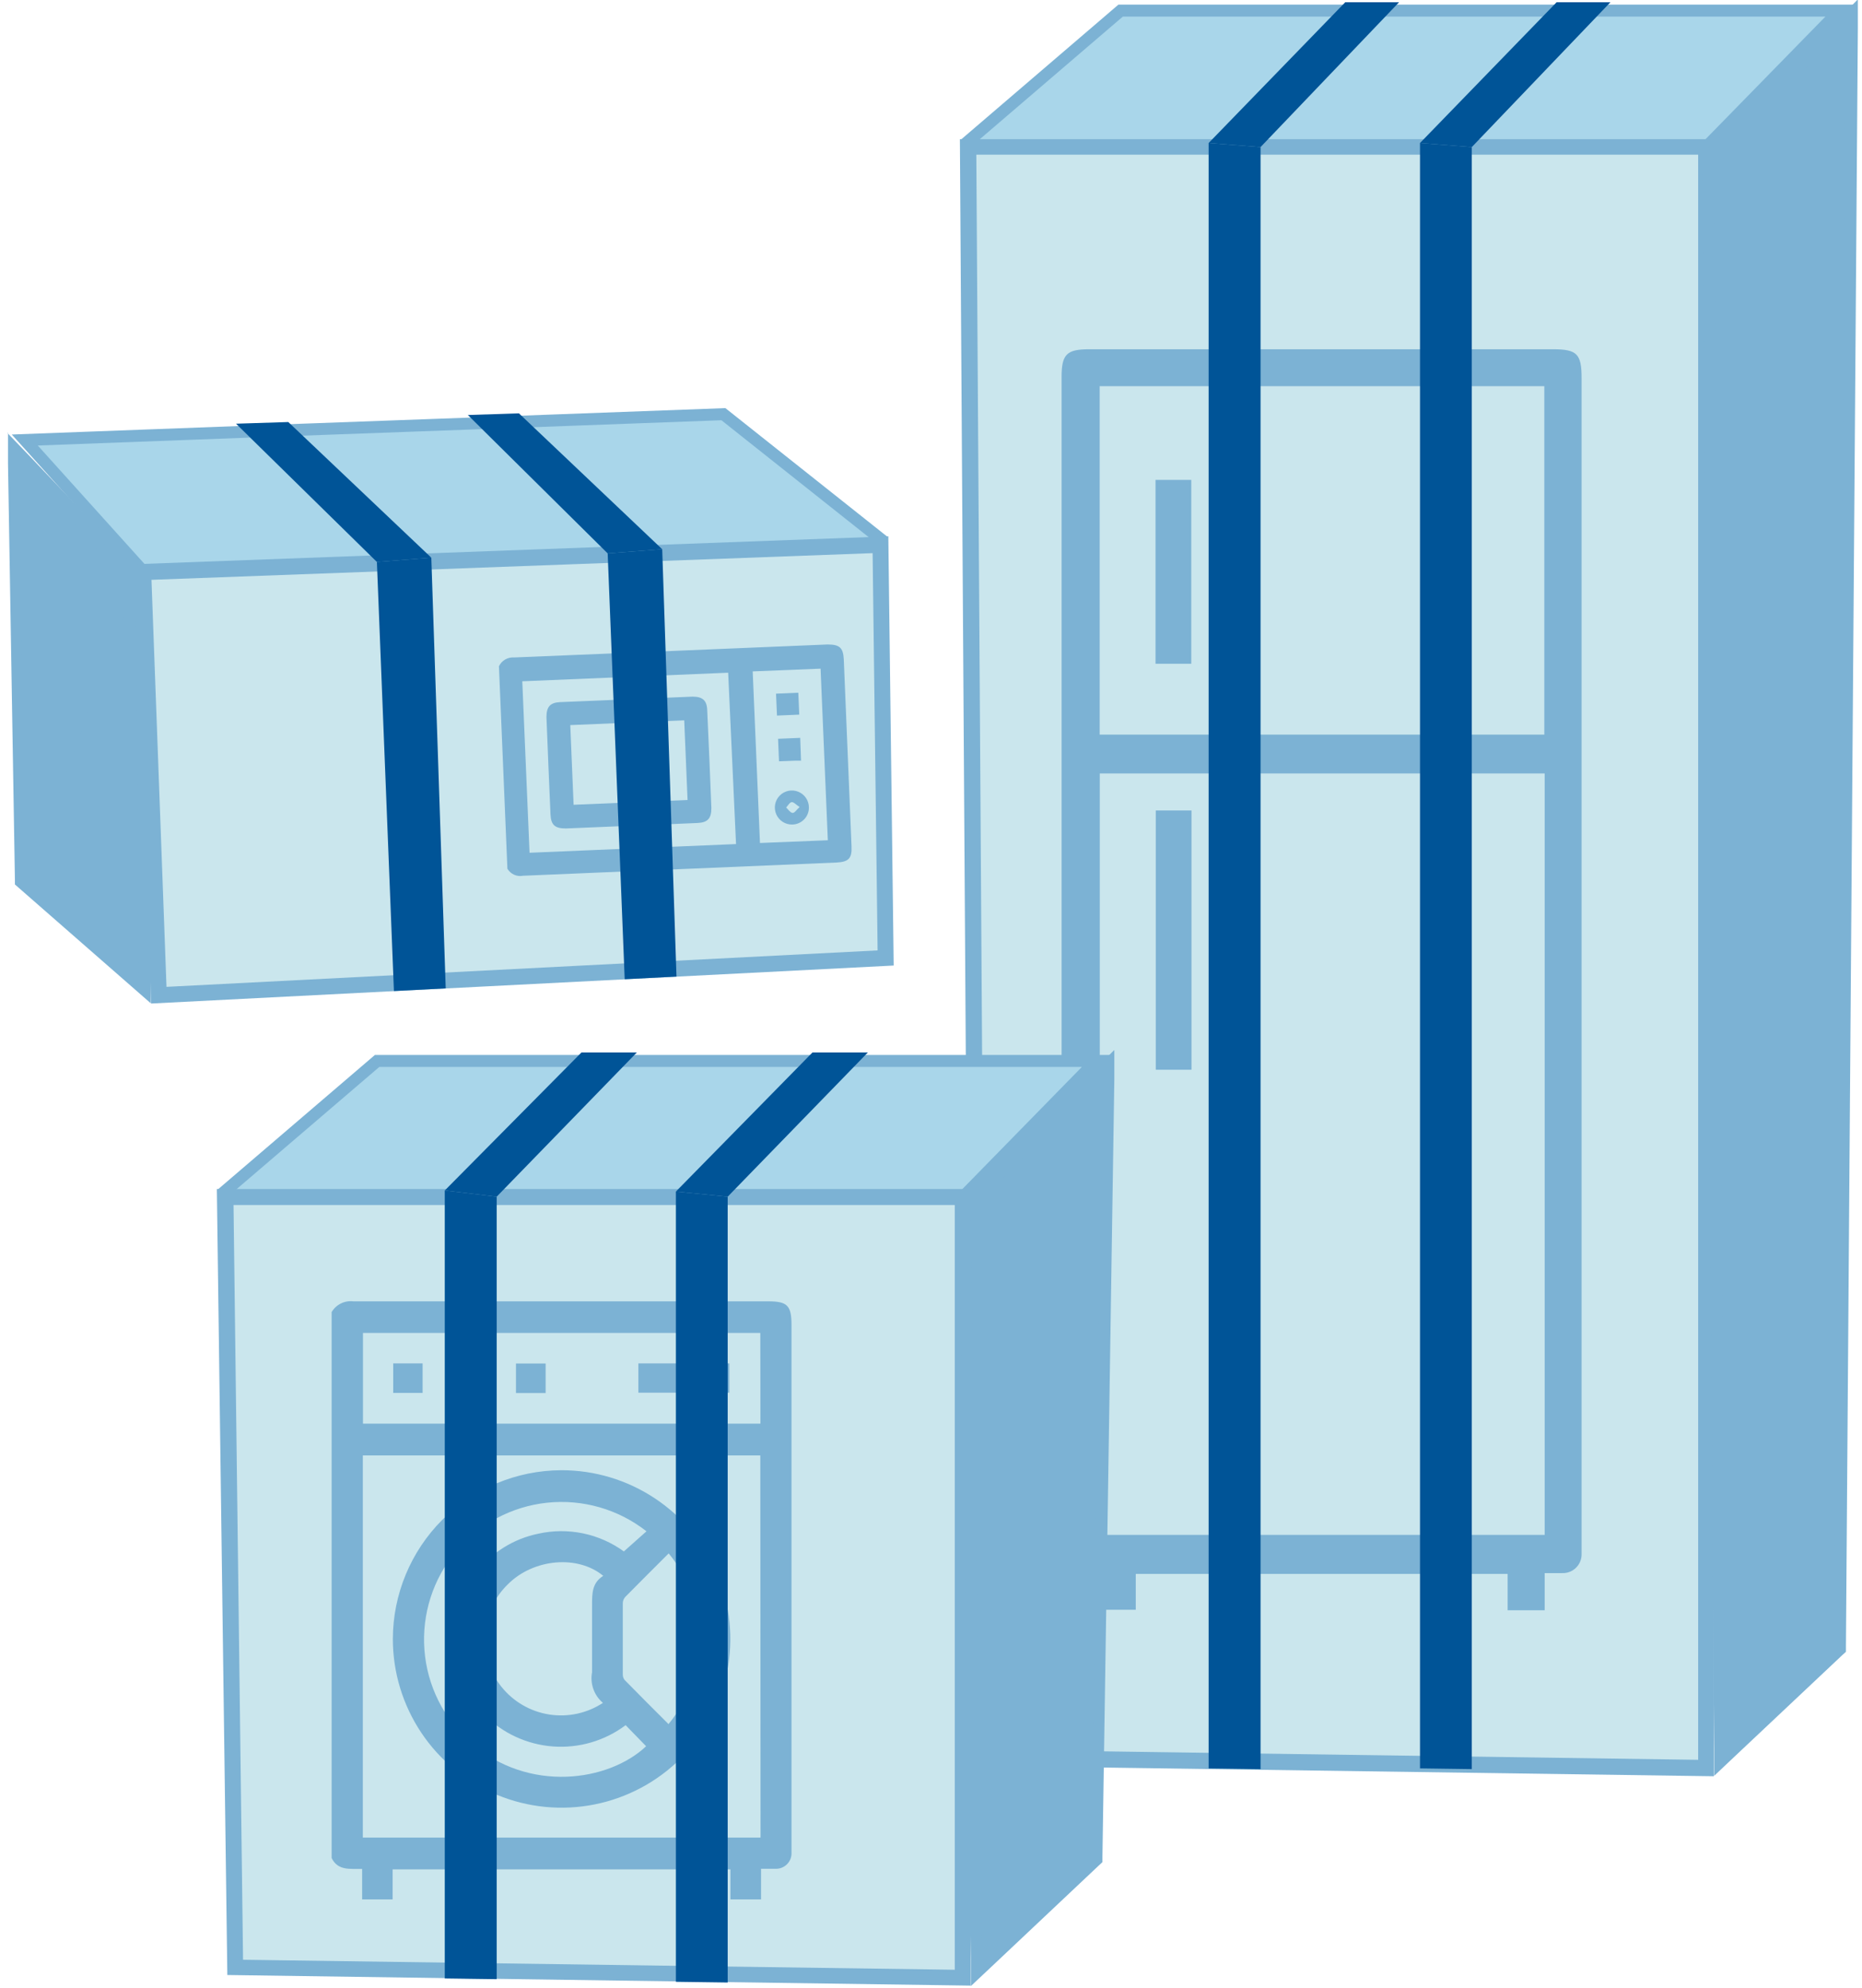 <svg width="207" height="221" viewBox="0 0 207 221" fill="none" xmlns="http://www.w3.org/2000/svg">
<g clip-path="url(#clip0_178_120)">
<path d="M189.356 16.68L204.513 1.178H176.422H153.19H124.583L107.268 16.018" fill="#A9D6EA"/>
<path d="M189.356 16.68L204.513 1.178H176.422H153.19H124.583L107.268 16.018" stroke="#7CB2D4" stroke-width="1.33" stroke-miterlimit="10"/>
<path d="M108.817 195.377L107.665 16.309H189.686V196.515L108.817 195.377Z" fill="#CAE6ED"/>
<path d="M188.786 17.196V195.628L109.677 194.503L108.539 17.196H188.786ZM190.573 15.475H106.712L107.877 196.277L190.52 197.455V15.475H190.573Z" fill="#7CB2D4"/>
<path d="M189.912 17.5L205.876 1.602L204.539 183.357L191.196 195.919L189.912 17.5Z" fill="#7CB2D4"/>
<path d="M205.201 3.204L203.877 183.079L191.844 194.397L190.52 17.765L205.148 3.204M206.472 0L204.261 2.237L189.633 16.799L189.236 17.196V17.752L190.56 194.371V197.415L192.758 195.337L204.791 184.005L205.214 183.622V183.052L206.538 3.19V-0.026L206.472 0Z" fill="#7CB2D4"/>
<path d="M134.366 15.899L149.549 0.251H155.533L140.137 16.349L134.366 15.899Z" fill="#005497"/>
<path d="M126.264 178.949H122.147V174.885C121.94 174.871 121.732 174.871 121.525 174.885C118.878 175.096 118.017 174.302 118.017 171.271C118.017 133.569 118.017 79.599 118.017 41.898C118.017 39.396 118.586 38.826 121.049 38.826H172.676C175.324 38.826 175.827 39.356 175.827 42.03V171.641C175.827 171.999 175.827 172.369 175.827 172.727C175.836 173.011 175.787 173.294 175.682 173.558C175.578 173.823 175.42 174.063 175.219 174.264C175.018 174.465 174.778 174.622 174.513 174.727C174.249 174.831 173.966 174.88 173.682 174.871C173.06 174.871 172.424 174.871 171.723 174.871V179.001H167.606V174.964H126.264V178.949ZM171.723 85.98H122.266V170.622H171.723V85.98ZM122.253 42.93V81.664H171.683V42.93H122.253Z" fill="#7CB2D4"/>
<path d="M132.459 118.915H128.488V90.096H132.459V118.915Z" fill="#7CB2D4"/>
<path d="M128.461 73.788V53.348H132.433V73.788H128.461Z" fill="#7CB2D4"/>
<path d="M140.137 196.661L134.366 196.581V15.899L140.137 16.349V196.661Z" fill="#005497"/>
<path d="M157.863 15.899L173.047 0.251H179.03L163.621 16.349L157.863 15.899Z" fill="#005497"/>
<path d="M163.621 196.661L157.863 196.581V15.899L163.621 16.349V196.661Z" fill="#005497"/>
<path d="M16.271 63.912L2.755 48.914L28.622 47.947L51.841 47.1L80.421 46.041L98.279 60.219" fill="#A9D6EA"/>
<path d="M16.271 63.912L2.755 48.914L28.622 47.947L51.841 47.1L80.421 46.041L98.279 60.219" stroke="#7CB2D4" stroke-width="1.33" stroke-miterlimit="10"/>
<path d="M15.927 63.568L97.882 60.536L98.465 106.485L17.661 110.628L15.927 63.568Z" fill="#CAE6ED"/>
<path d="M97.009 61.45L97.565 105.651L18.509 109.702L16.84 64.455L97.009 61.49M98.769 59.623L15.014 62.721L16.814 111.555L99.352 107.332L98.756 59.676L98.769 59.623Z" fill="#7CB2D4"/>
<path d="M2.332 98.026L1.538 49.8L15.755 64.786L16.112 110.072L2.332 98.026Z" fill="#7CB2D4"/>
<path d="M2.213 51.495L15.093 65.05L15.437 108.603L2.981 97.708L2.213 51.495ZM0.889 48.119V51.508L1.657 97.735V98.317L2.107 98.714L14.55 109.596L16.774 111.542V108.59L16.43 65.037V64.521L16.073 64.137L3.179 50.582L0.81 48.119H0.889Z" fill="#7CB2D4"/>
<path d="M73.617 61.053L57.692 45.949L52.013 46.134L67.554 61.516L73.617 61.053Z" fill="#005497"/>
<path d="M56.408 96.57L55.468 74.066C55.617 73.752 55.857 73.49 56.157 73.315C56.457 73.141 56.803 73.061 57.15 73.086C68.772 72.623 80.382 72.12 91.991 71.643C93.315 71.643 93.739 71.974 93.805 73.311C94.096 80.239 94.383 87.162 94.665 94.081C94.732 95.405 94.348 95.815 92.997 95.882C81.383 96.367 69.769 96.857 58.156 97.351C57.819 97.418 57.471 97.379 57.157 97.239C56.844 97.099 56.583 96.865 56.408 96.57ZM81.825 93.83L80.951 74.78L58.063 75.734L58.87 94.796L81.825 93.83ZM92.031 93.406L91.224 74.33L83.678 74.635L84.486 93.71L92.031 93.406Z" fill="#7CB2D4"/>
<path d="M70.228 91.791L62.908 92.095C61.716 92.095 61.253 91.725 61.2 90.547C61.041 86.937 60.891 83.328 60.75 79.718C60.75 78.58 61.147 78.103 62.272 78.05L76.993 77.441C78.078 77.441 78.581 77.838 78.621 78.924C78.793 82.564 78.939 86.191 79.084 89.832C79.084 90.97 78.687 91.433 77.549 91.487L70.228 91.791ZM63.398 80.605L63.768 89.461L76.437 88.932L76.066 80.076L63.398 80.605Z" fill="#7CB2D4"/>
<path d="M88.073 91.659C87.698 91.666 87.329 91.563 87.014 91.361C86.698 91.159 86.449 90.868 86.299 90.524C86.149 90.18 86.104 89.8 86.171 89.431C86.237 89.062 86.411 88.721 86.672 88.451C86.932 88.181 87.267 87.995 87.633 87.916C88 87.837 88.382 87.868 88.73 88.006C89.079 88.144 89.379 88.382 89.592 88.691C89.805 88.999 89.921 89.364 89.926 89.739C89.932 89.987 89.888 90.234 89.797 90.465C89.707 90.696 89.572 90.906 89.399 91.085C89.227 91.263 89.021 91.406 88.794 91.504C88.566 91.603 88.321 91.655 88.073 91.659ZM88.894 89.713C88.497 89.448 88.232 89.144 88.007 89.17C87.782 89.196 87.597 89.554 87.398 89.766C87.623 89.977 87.835 90.322 88.086 90.361C88.338 90.401 88.523 90.03 88.894 89.713Z" fill="#7CB2D4"/>
<path d="M88.748 77.004L88.854 79.44L86.378 79.546L86.272 77.11L88.748 77.004Z" fill="#7CB2D4"/>
<path d="M89.052 84.563H88.351L86.603 84.629L86.498 82.127L88.96 82.022L89.052 84.563Z" fill="#7CB2D4"/>
<path d="M69.448 108.854L75.206 108.563L73.618 61.053L67.555 61.516L69.448 108.854Z" fill="#005497"/>
<path d="M47.949 61.993L32.051 46.915L26.239 47.1L41.9 62.469L47.949 61.993Z" fill="#005497"/>
<path d="M43.792 110.165L49.551 109.874L47.949 61.993L41.899 62.469L43.792 110.165Z" fill="#005497"/>
<path d="M15.093 65.05L2.729 51.468L2.994 97.708" fill="#7CB2D4"/>
<path d="M15.093 65.05L2.729 51.468L2.994 97.708" stroke="#7CB2D4" stroke-miterlimit="10"/>
<path d="M106.699 133.424L121.856 117.936H93.765H70.533H41.926L24.611 132.762" fill="#A9D6EA"/>
<path d="M106.699 133.424L121.856 117.936H93.765H70.533H41.926L24.611 132.762" stroke="#7CB2D4" stroke-width="1.33" stroke-miterlimit="10"/>
<path d="M26.146 218.728L25.008 133.066H107.029V219.867L26.146 218.728Z" fill="#CAE6ED"/>
<path d="M106.143 133.953V218.966L27.02 217.854L25.961 133.953H106.209M107.969 132.179H24.108L25.273 219.549L107.903 220.727V132.179H107.969Z" fill="#7CB2D4"/>
<path d="M107.241 134.245L123.232 118.346L121.882 206.708L108.539 219.271L107.241 134.245Z" fill="#7CB2D4"/>
<path d="M122.597 119.961L121.273 206.417L109.227 217.762L107.903 134.523L122.544 119.961M123.868 116.731L121.565 119.021L107.003 133.583L106.606 133.98V134.536L107.93 217.788V220.78L110.114 218.728L122.147 207.383L122.558 206.999V206.444L123.881 119.974V116.731H123.868Z" fill="#7CB2D4"/>
<path d="M36.869 206.549V145.854C37.113 145.441 37.472 145.108 37.903 144.897C38.333 144.685 38.816 144.604 39.292 144.663C54.674 144.663 70.052 144.663 85.425 144.663C87.53 144.663 87.993 145.126 87.993 147.31V205.173C87.993 205.437 87.993 205.702 87.993 205.967C88.001 206.201 87.96 206.434 87.875 206.651C87.789 206.869 87.66 207.067 87.495 207.233C87.33 207.399 87.133 207.529 86.916 207.617C86.699 207.704 86.467 207.746 86.233 207.741C85.703 207.741 85.187 207.741 84.605 207.741V211.143H81.203V207.807H43.647V211.143H40.258V207.754C38.921 207.728 37.571 207.979 36.869 206.549ZM84.525 161.792H40.337V204.272H84.552L84.525 161.792ZM84.525 148.171H40.351V158.258H84.538L84.525 148.171Z" fill="#7CB2D4"/>
<path d="M62.392 163.434C66.103 163.426 69.734 164.519 72.824 166.576C75.914 168.632 78.324 171.559 79.75 174.986C81.176 178.413 81.553 182.186 80.834 185.827C80.114 189.468 78.331 192.814 75.709 195.442C73.088 198.069 69.745 199.859 66.105 200.586C62.466 201.313 58.692 200.944 55.262 199.526C51.832 198.107 48.9 195.703 46.837 192.617C44.775 189.532 43.673 185.904 43.673 182.192C43.684 177.227 45.658 172.468 49.165 168.954C52.672 165.439 57.427 163.455 62.392 163.434ZM69.553 191.776C67.233 193.518 64.358 194.359 61.465 194.142C58.571 193.925 55.854 192.665 53.819 190.596C51.784 188.528 50.569 185.79 50.4 182.893C50.231 179.996 51.12 177.136 52.9 174.845C54.615 172.602 57.084 171.055 59.85 170.49C61.484 170.127 63.176 170.115 64.814 170.455C66.453 170.795 68 171.479 69.355 172.462L71.87 170.225C68.741 167.769 64.778 166.629 60.822 167.047C56.866 167.466 53.229 169.409 50.683 172.465C48.137 175.522 46.882 179.45 47.184 183.416C47.487 187.382 49.324 191.074 52.304 193.709C58.791 199.388 67.7 198.024 71.83 194.119L69.553 191.776ZM66.998 189.274C66.524 188.864 66.165 188.336 65.959 187.743C65.752 187.151 65.704 186.515 65.82 185.898C65.82 183.41 65.82 180.921 65.82 178.432C65.82 177.109 65.82 175.957 67.064 175.176C64.218 172.819 59.307 173.27 56.474 176.102C54.951 177.573 54.033 179.56 53.9 181.674C53.767 183.787 54.429 185.873 55.756 187.523C57.083 189.174 58.978 190.268 61.071 190.592C63.163 190.916 65.301 190.446 67.064 189.274H66.998ZM74.332 172.687C72.691 174.329 71.089 175.917 69.513 177.519C69.338 177.711 69.239 177.96 69.236 178.22C69.236 180.868 69.236 183.494 69.236 186.097C69.226 186.323 69.291 186.547 69.421 186.732C71.036 188.387 72.677 190.015 74.319 191.657C76.52 188.988 77.727 185.637 77.731 182.177C77.736 178.717 76.539 175.362 74.345 172.687H74.332Z" fill="#7CB2D4"/>
<path d="M70.97 154.816V151.56H81.083V154.816H70.97Z" fill="#7CB2D4"/>
<path d="M43.713 154.843V151.56H46.983V154.843H43.713Z" fill="#7CB2D4"/>
<path d="M50.544 151.56H53.827V154.829H50.544V151.56Z" fill="#7CB2D4"/>
<path d="M60.657 154.856H57.361V151.573H60.657V154.856Z" fill="#7CB2D4"/>
<path d="M49.445 132.338L64.642 116.996H70.798L55.217 133.027L49.445 132.338Z" fill="#005497"/>
<path d="M55.217 220.012L49.445 219.933V132.338L55.217 133.027V220.012Z" fill="#005497"/>
<path d="M75.14 132.457L90.323 116.996H96.479L80.898 133.027L75.14 132.457Z" fill="#005497"/>
<path d="M80.898 220.383L75.14 220.304V132.458L80.898 133.027V220.383Z" fill="#005497"/>
</g>
<defs>
<clipPath id="clip0_178_120">
<rect width="205.768" height="220.78" fill="white" transform="translate(0.836)"/>
</clipPath>
</defs>
</svg>
